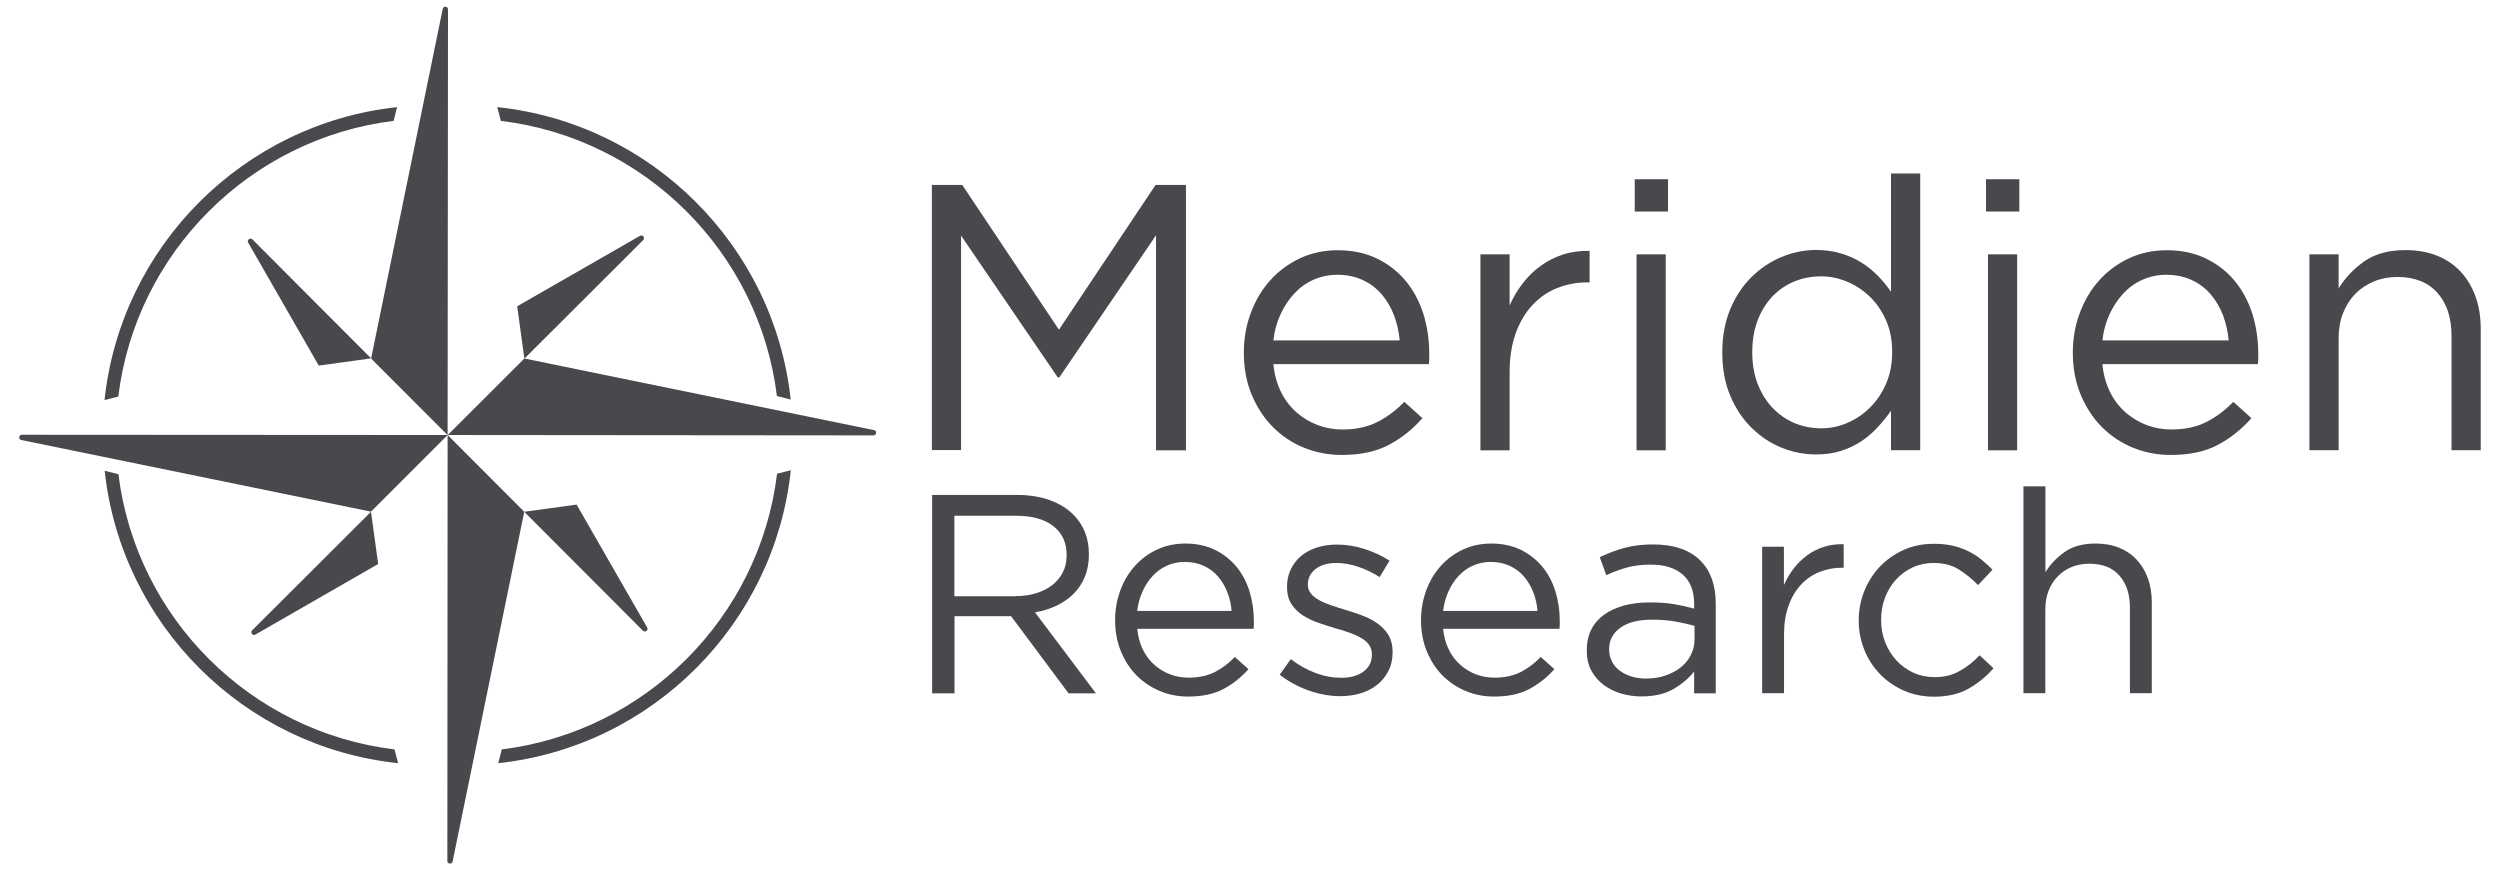 <?xml version="1.0" encoding="utf-8"?>
<!-- Generator: Adobe Illustrator 23.0.1, SVG Export Plug-In . SVG Version: 6.00 Build 0)  -->
<svg version="1.1" id="Layer_1" xmlns="http://www.w3.org/2000/svg" xmlns:xlink="http://www.w3.org/1999/xlink" x="0px" y="0px"
	 viewBox="0 0 194.42 67.68" style="enable-background:new 0 0 194.42 67.68;" xml:space="preserve">
<style type="text/css">
	.st0{fill:#48484D;}
</style>
<g>
	<g>
		<path class="st0" d="M44.84,39.24l-4.07,0.56L50,49.05c0.17,0.17,0.45-0.04,0.33-0.25L44.84,39.24z"/>
		<path class="st0" d="M40.22,23.82l0.56,4.07l9.24-9.22c0.17-0.17-0.04-0.45-0.25-0.33L40.22,23.82z"/>
		<path class="st0" d="M40.78,27.88l-5.96,5.95l33.11,0.03c0.25,0,0.29-0.36,0.04-0.41L40.78,27.88z"/>
		<path class="st0" d="M28.86,27.88l5.95,5.96l0.03-33.11c0-0.25-0.36-0.29-0.41-0.04L28.86,27.88z"/>
	</g>
	<g>
		<path class="st0" d="M29.41,43.86l-0.56-4.06l-9.24,9.22c-0.17,0.17,0.04,0.45,0.25,0.33L29.41,43.86z"/>
		<path class="st0" d="M24.79,28.43l4.07-0.56l-9.23-9.25c-0.17-0.17-0.45,0.04-0.33,0.25L24.79,28.43z"/>
		<path class="st0" d="M34.79,66.95l0.02-33.12l5.96,5.97L35.2,66.99C35.15,67.24,34.79,67.2,34.79,66.95z"/>
		<path class="st0" d="M28.85,39.79l5.96-5.96L1.7,33.81c-0.25,0-0.29,0.36-0.04,0.41L28.85,39.79z"/>
	</g>
	<g>
		<path class="st0" d="M30.68,58.28c-11.19-1.35-20.09-10.22-21.47-21.4l-1.07-0.27c1.29,11.96,10.84,21.49,22.82,22.74L30.68,58.28
			z"/>
		<path class="st0" d="M9.2,30.84C10.56,19.66,19.44,10.78,30.61,9.4l0.27-1.07C18.93,9.62,9.4,19.15,8.13,31.11L9.2,30.84z"/>
		<path class="st0" d="M38.95,9.4c11.19,1.35,20.09,10.22,21.47,21.4l1.07,0.27C60.2,19.11,50.65,9.59,38.67,8.33L38.95,9.4z"/>
		<path class="st0" d="M60.43,36.84C59.07,48.02,50.19,56.9,39.02,58.28l-0.27,1.07c11.96-1.28,21.48-10.82,22.75-22.78L60.43,36.84
			z"/>
	</g>
	<g>
		<path class="st0" d="M72.47,14.38h2.36l7.52,11.26l7.52-11.26h2.36v20.64H89.9V18.3l-7.52,11.05h-0.12l-7.52-11.03v16.68h-2.27
			V14.38z"/>
		<path class="st0" d="M99.03,28.33c0.08,0.81,0.28,1.52,0.59,2.15c0.31,0.63,0.72,1.16,1.21,1.59c0.49,0.43,1.04,0.76,1.65,0.99
			c0.61,0.23,1.25,0.34,1.92,0.34c1.06,0,1.97-0.2,2.73-0.59c0.76-0.39,1.45-0.91,2.08-1.56l1.41,1.27
			c-0.77,0.87-1.64,1.56-2.62,2.08c-0.98,0.52-2.2,0.78-3.66,0.78c-1.04,0-2.02-0.19-2.95-0.57c-0.92-0.38-1.73-0.92-2.42-1.62
			c-0.69-0.7-1.23-1.54-1.64-2.52c-0.4-0.98-0.6-2.06-0.6-3.24c0-1.1,0.18-2.14,0.55-3.11c0.36-0.97,0.87-1.82,1.52-2.54
			c0.65-0.72,1.42-1.28,2.31-1.7c0.89-0.41,1.87-0.62,2.93-0.62c1.12,0,2.12,0.21,3.01,0.63c0.88,0.42,1.63,1,2.24,1.72
			c0.61,0.73,1.07,1.58,1.39,2.56c0.31,0.98,0.47,2.03,0.47,3.15c0,0.1,0,0.21,0,0.34c0,0.13-0.01,0.28-0.03,0.46H99.03z
			 M108.85,26.47c-0.06-0.68-0.21-1.33-0.44-1.95c-0.24-0.62-0.56-1.16-0.96-1.63c-0.4-0.47-0.89-0.84-1.47-1.11
			c-0.58-0.27-1.24-0.41-1.99-0.41c-0.65,0-1.26,0.13-1.83,0.38c-0.57,0.25-1.07,0.61-1.5,1.07c-0.43,0.46-0.79,1-1.08,1.63
			c-0.29,0.63-0.47,1.3-0.55,2.02H108.85z"/>
		<path class="st0" d="M115.13,19.78h2.27v3.98c0.27-0.63,0.62-1.21,1.03-1.74c0.41-0.53,0.88-0.99,1.42-1.37
			c0.53-0.38,1.11-0.67,1.74-0.87c0.63-0.2,1.31-0.28,2.03-0.27v2.45h-0.18c-0.83,0-1.61,0.15-2.34,0.44
			c-0.74,0.29-1.38,0.74-1.93,1.33c-0.55,0.59-0.98,1.32-1.3,2.2c-0.31,0.87-0.47,1.88-0.47,3.02v6.07h-2.27V19.78z"/>
		<path class="st0" d="M127.13,13.94h2.59v2.51h-2.59V13.94z M127.27,19.78h2.27v15.24h-2.27V19.78z"/>
		<path class="st0" d="M141.22,35.34c-0.92,0-1.82-0.18-2.68-0.53c-0.87-0.35-1.64-0.87-2.33-1.55c-0.69-0.68-1.24-1.5-1.65-2.48
			c-0.41-0.97-0.62-2.09-0.62-3.35v-0.06c0-1.24,0.21-2.35,0.62-3.33c0.41-0.98,0.96-1.81,1.65-2.49c0.69-0.68,1.46-1.2,2.33-1.56
			c0.86-0.36,1.76-0.55,2.68-0.55c0.71,0,1.36,0.09,1.95,0.27c0.59,0.18,1.12,0.41,1.59,0.71c0.47,0.29,0.9,0.64,1.28,1.03
			c0.38,0.39,0.72,0.81,1.02,1.24v-9.2h2.27v21.52h-2.27v-3.07c-0.31,0.45-0.66,0.88-1.05,1.3c-0.38,0.41-0.81,0.78-1.28,1.09
			c-0.47,0.31-1,0.56-1.58,0.74C142.57,35.26,141.93,35.34,141.22,35.34z M141.63,33.31c0.71,0,1.39-0.14,2.05-0.43
			c0.66-0.28,1.25-0.69,1.77-1.21c0.52-0.52,0.93-1.14,1.24-1.86c0.3-0.72,0.46-1.52,0.46-2.4v-0.06c0-0.88-0.15-1.69-0.46-2.4
			c-0.31-0.72-0.72-1.33-1.24-1.84c-0.52-0.51-1.11-0.91-1.77-1.19c-0.66-0.28-1.34-0.43-2.05-0.43c-0.75,0-1.44,0.13-2.09,0.4
			c-0.65,0.27-1.21,0.65-1.69,1.15c-0.48,0.5-0.87,1.12-1.15,1.84c-0.28,0.73-0.43,1.55-0.43,2.48v0.06c0,0.9,0.14,1.72,0.43,2.45
			c0.28,0.73,0.67,1.35,1.16,1.86c0.49,0.51,1.06,0.9,1.71,1.18C140.22,33.17,140.9,33.31,141.63,33.31z"/>
		<path class="st0" d="M154.45,13.94h2.59v2.51h-2.59V13.94z M154.6,19.78h2.27v15.24h-2.27V19.78z"/>
		<path class="st0" d="M163.5,28.33c0.08,0.81,0.28,1.52,0.59,2.15c0.31,0.63,0.72,1.16,1.21,1.59c0.49,0.43,1.04,0.76,1.65,0.99
			c0.61,0.23,1.25,0.34,1.92,0.34c1.06,0,1.97-0.2,2.73-0.59c0.76-0.39,1.45-0.91,2.08-1.56l1.41,1.27
			c-0.77,0.87-1.64,1.56-2.62,2.08c-0.98,0.52-2.2,0.78-3.66,0.78c-1.04,0-2.02-0.19-2.95-0.57c-0.92-0.38-1.73-0.92-2.42-1.62
			c-0.69-0.7-1.23-1.54-1.64-2.52c-0.4-0.98-0.6-2.06-0.6-3.24c0-1.1,0.18-2.14,0.55-3.11c0.36-0.97,0.87-1.82,1.52-2.54
			c0.65-0.72,1.42-1.28,2.31-1.7c0.89-0.41,1.87-0.62,2.93-0.62c1.12,0,2.12,0.21,3.01,0.63c0.88,0.42,1.63,1,2.24,1.72
			c0.61,0.73,1.07,1.58,1.39,2.56c0.31,0.98,0.47,2.03,0.47,3.15c0,0.1,0,0.21,0,0.34c0,0.13-0.01,0.28-0.03,0.46H163.5z
			 M173.32,26.47c-0.06-0.68-0.21-1.33-0.44-1.95c-0.24-0.62-0.56-1.16-0.96-1.63c-0.4-0.47-0.89-0.84-1.47-1.11
			c-0.58-0.27-1.24-0.41-1.99-0.41c-0.65,0-1.26,0.13-1.83,0.38c-0.57,0.25-1.07,0.61-1.5,1.07c-0.43,0.46-0.79,1-1.08,1.63
			c-0.29,0.63-0.47,1.3-0.55,2.02H173.32z"/>
		<path class="st0" d="M179.6,19.78h2.27v2.65c0.51-0.83,1.18-1.53,2-2.11c0.83-0.58,1.9-0.87,3.21-0.87c0.92,0,1.74,0.15,2.46,0.44
			c0.72,0.29,1.33,0.71,1.83,1.25c0.5,0.54,0.88,1.18,1.15,1.93c0.27,0.75,0.4,1.57,0.4,2.48v9.46h-2.27v-8.88
			c0-1.41-0.36-2.53-1.09-3.35c-0.73-0.82-1.77-1.24-3.12-1.24c-0.65,0-1.25,0.11-1.81,0.34c-0.56,0.23-1.05,0.55-1.46,0.97
			c-0.41,0.42-0.73,0.93-0.96,1.51c-0.23,0.59-0.34,1.24-0.34,1.94v8.71h-2.27V19.78z"/>
	</g>
	<g>
		<path class="st0" d="M72.47,38.49h6.63c0.96,0,1.8,0.14,2.55,0.41c0.74,0.27,1.36,0.65,1.84,1.14c0.38,0.38,0.68,0.83,0.88,1.34
			c0.21,0.51,0.31,1.08,0.31,1.7v0.04c0,0.65-0.1,1.22-0.31,1.73c-0.21,0.51-0.5,0.95-0.87,1.32c-0.37,0.37-0.82,0.68-1.33,0.93
			c-0.51,0.24-1.07,0.42-1.68,0.52l4.74,6.3H83.1l-4.47-6h-0.04h-4.36v6h-1.74V38.49z M78.97,46.36c0.57,0,1.1-0.07,1.59-0.22
			c0.49-0.15,0.91-0.36,1.26-0.63c0.35-0.27,0.63-0.6,0.83-0.99c0.2-0.39,0.3-0.83,0.3-1.33v-0.04c0-0.96-0.35-1.7-1.04-2.24
			c-0.69-0.54-1.66-0.8-2.92-0.8h-4.77v6.26H78.97z"/>
		<path class="st0" d="M88.44,48.91c0.06,0.6,0.21,1.14,0.44,1.61c0.23,0.47,0.54,0.87,0.9,1.19c0.37,0.32,0.78,0.57,1.23,0.74
			c0.46,0.17,0.93,0.25,1.43,0.25c0.79,0,1.47-0.15,2.04-0.44c0.57-0.29,1.08-0.68,1.55-1.17l1.06,0.95
			c-0.57,0.65-1.23,1.16-1.96,1.55c-0.73,0.39-1.65,0.58-2.73,0.58c-0.78,0-1.51-0.14-2.2-0.43c-0.69-0.29-1.29-0.69-1.81-1.21
			c-0.51-0.52-0.92-1.15-1.22-1.88c-0.3-0.73-0.45-1.54-0.45-2.42c0-0.82,0.14-1.6,0.41-2.33c0.27-0.73,0.65-1.36,1.14-1.9
			c0.49-0.54,1.06-0.96,1.73-1.27c0.67-0.31,1.4-0.46,2.19-0.46c0.84,0,1.59,0.16,2.25,0.47c0.66,0.32,1.22,0.75,1.68,1.29
			c0.46,0.54,0.8,1.18,1.04,1.92c0.23,0.74,0.35,1.52,0.35,2.36c0,0.07,0,0.16,0,0.25c0,0.1-0.01,0.21-0.02,0.34H88.44z
			 M95.78,47.52c-0.04-0.51-0.15-1-0.33-1.46c-0.18-0.46-0.42-0.87-0.72-1.22c-0.3-0.35-0.67-0.63-1.1-0.83
			c-0.43-0.2-0.93-0.31-1.49-0.31c-0.49,0-0.94,0.09-1.37,0.28c-0.43,0.19-0.8,0.46-1.12,0.8c-0.32,0.34-0.59,0.75-0.8,1.22
			c-0.21,0.47-0.35,0.97-0.41,1.51H95.78z"/>
		<path class="st0" d="M104.24,54.14c-0.82,0-1.65-0.15-2.49-0.45c-0.84-0.3-1.58-0.71-2.23-1.22l0.86-1.21
			c0.62,0.47,1.26,0.83,1.93,1.08c0.67,0.25,1.34,0.37,2.02,0.37c0.69,0,1.26-0.16,1.7-0.48c0.44-0.32,0.66-0.76,0.66-1.32v-0.04
			c0-0.28-0.08-0.52-0.23-0.73c-0.15-0.21-0.36-0.39-0.63-0.54c-0.26-0.15-0.57-0.29-0.91-0.41c-0.35-0.12-0.7-0.23-1.07-0.33
			c-0.44-0.13-0.89-0.28-1.33-0.43c-0.45-0.15-0.85-0.35-1.21-0.58c-0.36-0.23-0.65-0.53-0.88-0.88c-0.23-0.35-0.34-0.79-0.34-1.32
			v-0.04c0-0.49,0.1-0.93,0.29-1.33c0.19-0.4,0.46-0.75,0.8-1.04c0.35-0.29,0.76-0.51,1.23-0.66s1-0.23,1.55-0.23
			c0.71,0,1.42,0.11,2.14,0.34c0.72,0.23,1.37,0.53,1.96,0.91l-0.77,1.28c-0.53-0.34-1.08-0.61-1.66-0.8
			c-0.58-0.2-1.15-0.3-1.71-0.3c-0.68,0-1.21,0.16-1.61,0.47c-0.4,0.32-0.6,0.71-0.6,1.18v0.04c0,0.26,0.08,0.5,0.24,0.69
			c0.16,0.2,0.38,0.37,0.65,0.52c0.27,0.15,0.58,0.28,0.94,0.4c0.35,0.12,0.72,0.24,1.1,0.35c0.44,0.13,0.88,0.28,1.31,0.44
			c0.43,0.16,0.83,0.37,1.18,0.62c0.35,0.25,0.64,0.55,0.85,0.9c0.21,0.35,0.32,0.79,0.32,1.3v0.04c0,0.54-0.11,1.03-0.32,1.44
			c-0.21,0.42-0.5,0.78-0.86,1.07c-0.36,0.29-0.79,0.52-1.28,0.67C105.35,54.06,104.81,54.14,104.24,54.14z"/>
		<path class="st0" d="M112.23,48.91c0.06,0.6,0.21,1.14,0.44,1.61c0.23,0.47,0.54,0.87,0.9,1.19c0.37,0.32,0.78,0.57,1.23,0.74
			c0.46,0.17,0.93,0.25,1.43,0.25c0.79,0,1.47-0.15,2.04-0.44c0.57-0.29,1.08-0.68,1.55-1.17l1.06,0.95
			c-0.57,0.65-1.23,1.16-1.96,1.55c-0.73,0.39-1.65,0.58-2.73,0.58c-0.78,0-1.51-0.14-2.2-0.43c-0.69-0.29-1.29-0.69-1.81-1.21
			c-0.51-0.52-0.92-1.15-1.22-1.88c-0.3-0.73-0.45-1.54-0.45-2.42c0-0.82,0.14-1.6,0.41-2.33c0.27-0.73,0.65-1.36,1.14-1.9
			c0.49-0.54,1.06-0.96,1.73-1.27c0.67-0.31,1.4-0.46,2.19-0.46c0.84,0,1.59,0.16,2.25,0.47c0.66,0.32,1.22,0.75,1.68,1.29
			c0.46,0.54,0.8,1.18,1.04,1.92c0.23,0.74,0.35,1.52,0.35,2.36c0,0.07,0,0.16,0,0.25c0,0.1-0.01,0.21-0.02,0.34H112.23z
			 M119.57,47.52c-0.04-0.51-0.15-1-0.33-1.46c-0.18-0.46-0.42-0.87-0.72-1.22c-0.3-0.35-0.67-0.63-1.1-0.83
			c-0.43-0.2-0.93-0.31-1.49-0.31c-0.49,0-0.94,0.09-1.37,0.28c-0.43,0.19-0.8,0.46-1.12,0.8c-0.32,0.34-0.59,0.75-0.8,1.22
			c-0.21,0.47-0.35,0.97-0.41,1.51H119.57z"/>
		<path class="st0" d="M127.66,54.16c-0.53,0-1.05-0.07-1.57-0.22c-0.51-0.15-0.97-0.37-1.37-0.67c-0.4-0.3-0.72-0.67-0.96-1.11
			c-0.24-0.44-0.36-0.96-0.36-1.54v-0.04c0-0.62,0.12-1.16,0.35-1.62c0.23-0.46,0.57-0.85,1-1.16c0.43-0.31,0.95-0.54,1.54-0.71
			c0.6-0.16,1.25-0.24,1.97-0.24c0.73,0,1.37,0.04,1.91,0.13c0.54,0.09,1.06,0.21,1.58,0.35v-0.35c0-1.01-0.29-1.77-0.88-2.29
			c-0.59-0.52-1.42-0.78-2.49-0.78c-0.68,0-1.29,0.07-1.84,0.22c-0.55,0.15-1.09,0.35-1.62,0.6l-0.51-1.4
			c0.63-0.3,1.27-0.54,1.92-0.72c0.65-0.18,1.39-0.27,2.23-0.27c1.62,0,2.84,0.42,3.68,1.26c0.79,0.79,1.19,1.91,1.19,3.35v6.97
			h-1.68v-1.7c-0.4,0.51-0.93,0.97-1.6,1.36C129.49,53.96,128.66,54.16,127.66,54.16z M128,52.77c0.53,0,1.02-0.07,1.47-0.22
			c0.45-0.15,0.85-0.35,1.2-0.62s0.62-0.59,0.81-0.97c0.2-0.37,0.3-0.79,0.3-1.24v-1.05c-0.43-0.12-0.91-0.23-1.45-0.33
			c-0.54-0.1-1.16-0.15-1.87-0.15c-1.05,0-1.87,0.21-2.45,0.63c-0.58,0.42-0.87,0.97-0.87,1.66v0.04c0,0.35,0.08,0.67,0.23,0.95
			c0.15,0.29,0.36,0.52,0.63,0.71c0.26,0.19,0.57,0.34,0.91,0.44C127.26,52.72,127.62,52.77,128,52.77z"/>
		<path class="st0" d="M137.03,42.52h1.7v2.98c0.21-0.47,0.46-0.9,0.77-1.3c0.31-0.4,0.66-0.74,1.06-1.03
			c0.4-0.29,0.83-0.5,1.3-0.65c0.47-0.15,0.98-0.21,1.52-0.2v1.83h-0.13c-0.62,0-1.2,0.11-1.75,0.33c-0.55,0.22-1.03,0.55-1.44,0.99
			c-0.41,0.44-0.74,0.99-0.97,1.64c-0.24,0.65-0.35,1.41-0.35,2.26v4.54h-1.7V42.52z"/>
		<path class="st0" d="M150.39,54.18c-0.84,0-1.61-0.16-2.33-0.47c-0.71-0.32-1.33-0.74-1.85-1.28c-0.52-0.54-0.93-1.16-1.22-1.88
			c-0.29-0.72-0.44-1.48-0.44-2.27v-0.04c0-0.81,0.15-1.57,0.44-2.29c0.29-0.72,0.7-1.35,1.22-1.9c0.52-0.54,1.14-0.97,1.85-1.29
			c0.71-0.32,1.49-0.47,2.33-0.47c0.54,0,1.04,0.05,1.48,0.15c0.44,0.1,0.84,0.25,1.21,0.43c0.37,0.18,0.71,0.4,1.01,0.65
			c0.31,0.25,0.6,0.51,0.86,0.79l-1.12,1.19c-0.46-0.47-0.95-0.87-1.49-1.21c-0.54-0.34-1.19-0.51-1.97-0.51
			c-0.57,0-1.11,0.11-1.61,0.34c-0.5,0.23-0.93,0.54-1.3,0.94c-0.37,0.4-0.65,0.86-0.86,1.4c-0.21,0.54-0.31,1.11-0.31,1.73v0.04
			c0,0.62,0.11,1.19,0.32,1.73c0.21,0.54,0.51,1.01,0.88,1.41c0.37,0.4,0.82,0.72,1.32,0.95c0.51,0.23,1.06,0.34,1.66,0.34
			c0.73,0,1.38-0.16,1.95-0.49c0.57-0.32,1.08-0.73,1.53-1.21l1.08,1.01c-0.57,0.65-1.22,1.18-1.95,1.59
			C152.36,53.97,151.46,54.18,150.39,54.18z"/>
		<path class="st0" d="M157.37,37.82h1.7v6.68c0.38-0.62,0.88-1.14,1.5-1.58c0.62-0.43,1.42-0.65,2.4-0.65
			c0.69,0,1.3,0.11,1.84,0.33c0.54,0.22,0.99,0.53,1.37,0.94c0.37,0.4,0.66,0.89,0.86,1.44c0.2,0.56,0.3,1.18,0.3,1.85v7.08h-1.7
			v-6.64c0-1.06-0.27-1.89-0.82-2.51c-0.54-0.62-1.32-0.92-2.34-0.92c-0.48,0-0.94,0.08-1.36,0.25c-0.42,0.17-0.78,0.41-1.09,0.73
			c-0.31,0.32-0.55,0.69-0.72,1.13c-0.17,0.44-0.25,0.92-0.25,1.45v6.51h-1.7V37.82z"/>
	</g>
</g>
</svg>
